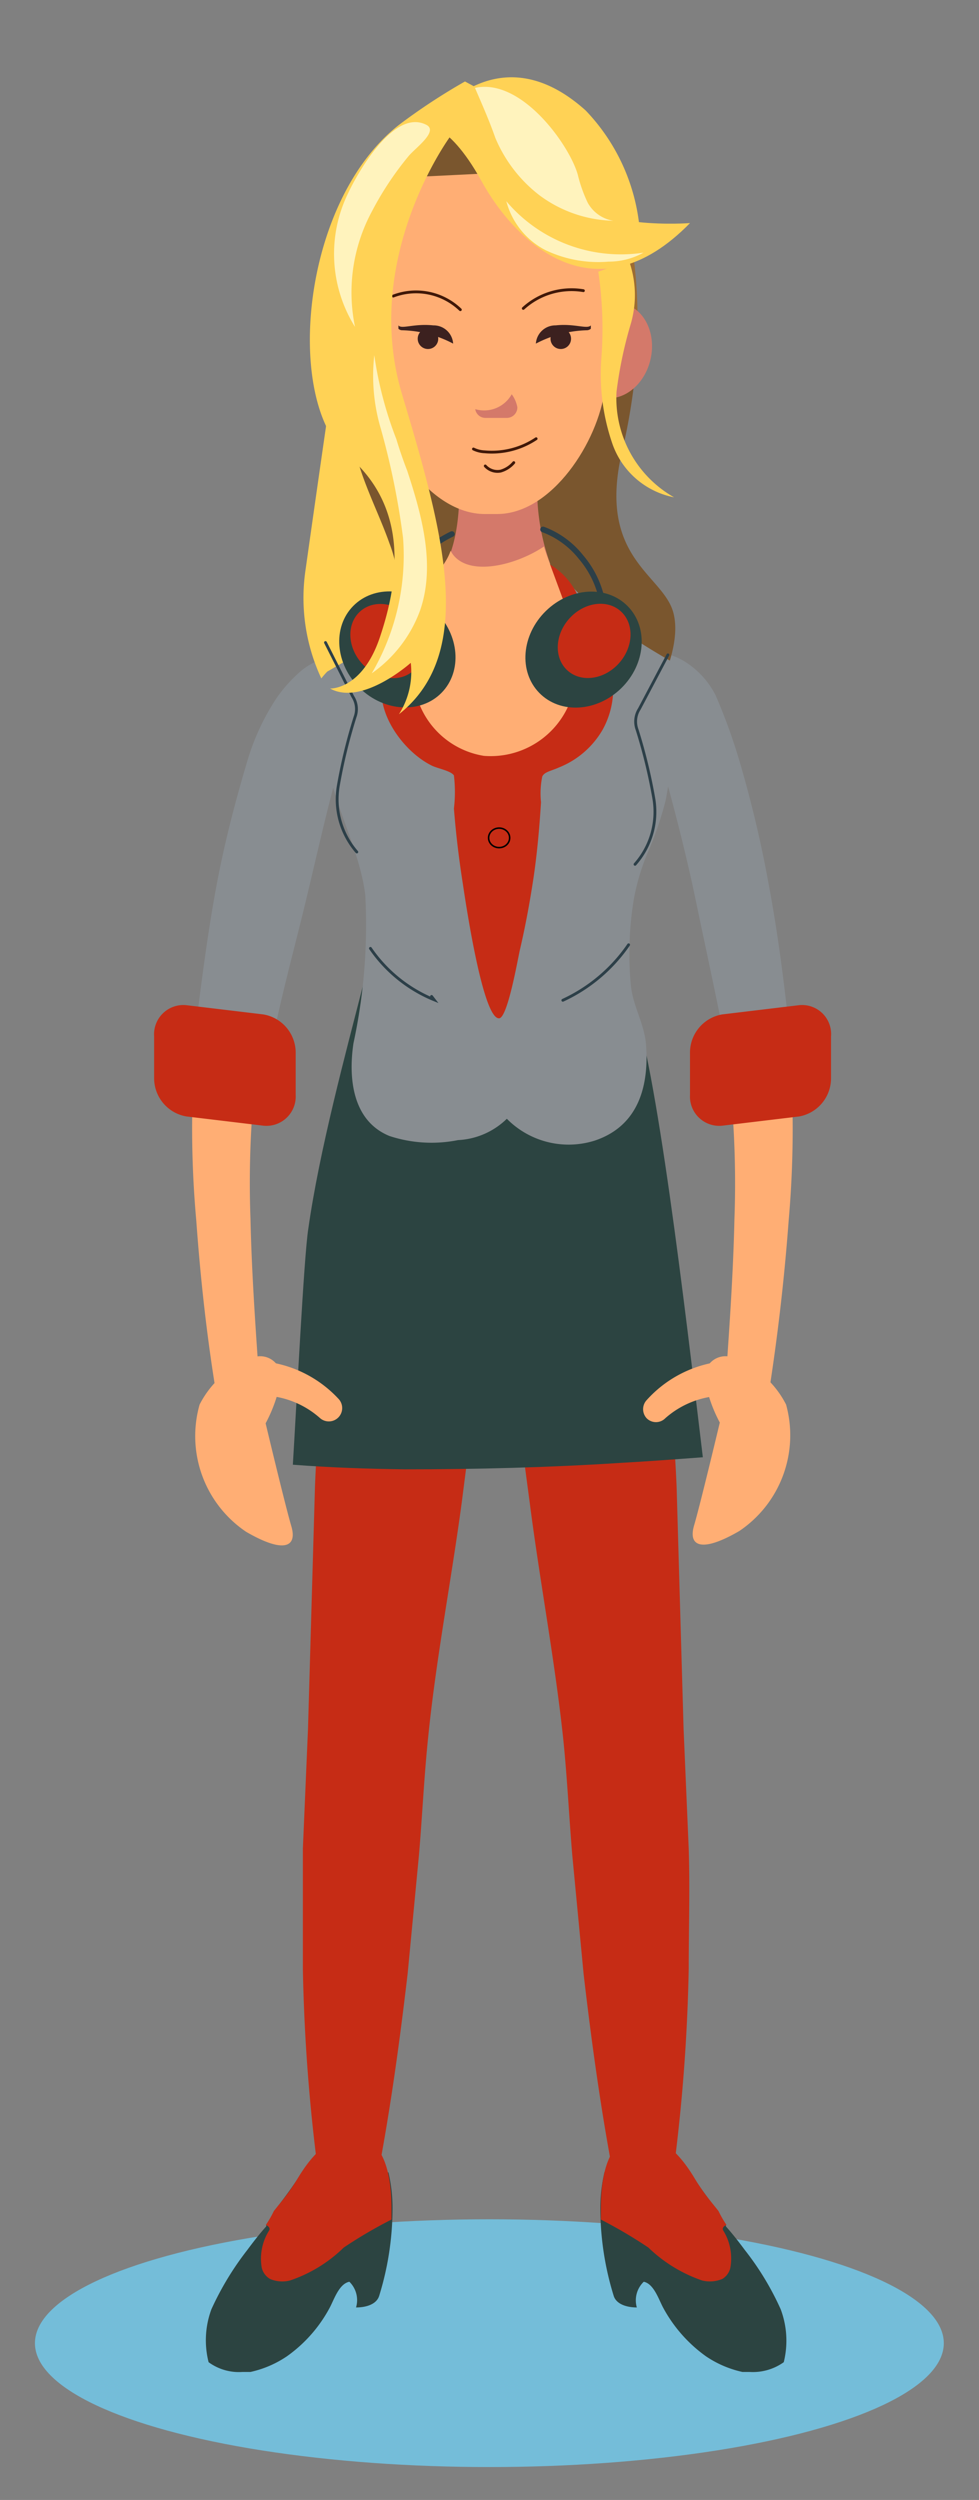 <svg xmlns="http://www.w3.org/2000/svg" viewBox="0 0 38.11 97.27">
  <rect x="0" y="0" width="38.11" height="97.27" fill="#808080" stroke="none"/>
  <defs>
    <style>
      .cls-1 {
        fill: #74bdd9;
      }

      .cls-2 {
        fill: #c62c15;
      }

      .cls-3 {
        fill: #2c4441;
      }

      .cls-4 {
        fill: #888d91;
      }

      .cls-5 {
        fill: #ffae74;
      }

      .cls-6 {
        fill: #7a562e;
      }

      .cls-7 {
        fill: #FFD255;
      }

      .cls-8 {
        fill: #9c6c32;
      }

      .cls-9 {
        fill: #d4796a;
      }

      .cls-10, .cls-11, .cls-12, .cls-13 {
        fill: none;
        stroke-miterlimit: 10;
      }

      .cls-10 {
        stroke: #000;
        stroke-width: 0.06px;
      }

      .cls-11, .cls-12 {
        stroke: #2c3f48;
      }

      .cls-11, .cls-12, .cls-13 {
        stroke-linecap: round;
      }

      .cls-11, .cls-13 {
        stroke-width: 0.11px;
      }

      .cls-12 {
        stroke-width: 0.22px;
      }

      .cls-13 {
        stroke: #401808;
      }

      .cls-14 {
        fill: #3c211f;
      }

      .cls-15 {
        fill: #fff3bd;
      }
    </style>
  </defs>
  <title>char-4</title>
  <g id="LH-PH">
    <ellipse class="cls-1" cx="19.05" cy="91.17" rx="17.69" ry="4.82"/>
    <g>
      <g>
        <path class="cls-2" d="M18.89,49.27l-.19,2.2-.17,2.23c-.14,1.63-.36,3.22-.55,4.72-.4,3-1,6.08-1.31,9.15-.16,1.53-.23,3.07-.36,4.6l-.44,4.61c-.36,3.08-.79,6.15-1.44,9.23a.94.94,0,0,1-1.11.72,1,1,0,0,1-.73-.77,70.37,70.37,0,0,1-.8-9.36c0-1.55,0-3.11,0-4.67l.2-4.67.27-9.38c.06-1.59.19-3.08.23-4.55,0-.73.07-1.58.14-2.41s.19-1.63.33-2.42a3,3,0,0,1,5.91.77Z"/>
        <path class="cls-3" d="M14.79,84.67a2.48,2.48,0,0,1-1.38.37,2.6,2.6,0,0,1-1.61-.59c-.07.1-.14.2-.19.29-.29.44-.61.87-.94,1.29a4.17,4.17,0,0,1-.31.54.09.09,0,0,1,0,.06c-.26.29-.5.6-.73.91a11.48,11.48,0,0,0-1.4,2.31,3.47,3.47,0,0,0-.11,2.06,2,2,0,0,0,1.32.38h.31a4.1,4.1,0,0,0,1.42-.61,5.47,5.47,0,0,0,1.67-1.9c.17-.32.36-.92.76-1a1,1,0,0,1,.26,1c.41,0,.8-.13.9-.45a11.53,11.53,0,0,0,.52-3.34,6.1,6.1,0,0,0-.16-1.47A2.37,2.37,0,0,1,14.79,84.67Z"/>
        <path class="cls-2" d="M10.48,86.78a2.06,2.06,0,0,0-.29,1.46.69.69,0,0,0,.32.43,1.21,1.21,0,0,0,.78.06,5.49,5.49,0,0,0,2.09-1.28,17.79,17.79,0,0,1,1.86-1.09c0-.15,0-.3,0-.45,0-.79-.1-2.8-1.54-2.8-1,0-1.72,1-2.1,1.63s-.61.87-.94,1.29a4.17,4.17,0,0,1-.31.54,0,0,0,0,1,0,0C10.44,86.61,10.53,86.69,10.48,86.78Z"/>
      </g>
      <g>
        <path class="cls-2" d="M25.64,48.5c.14.79.25,1.59.33,2.42s.13,1.68.15,2.41c0,1.47.16,3,.22,4.55l.27,9.38.2,4.67c.05,1.56,0,3.12,0,4.67A70.37,70.37,0,0,1,26,86a.92.92,0,0,1-1.07.77.94.94,0,0,1-.77-.72c-.65-3.08-1.08-6.15-1.44-9.23l-.44-4.61c-.13-1.53-.2-3.07-.36-4.6-.33-3.07-.91-6.11-1.3-9.15-.2-1.5-.42-3.09-.56-4.72l-.16-2.23-.2-2.2a3,3,0,0,1,5.91-.77Z"/>
        <path class="cls-3" d="M23.83,84.67a2.52,2.52,0,0,0,1.39.37,2.6,2.6,0,0,0,1.6-.59c.07.1.14.2.19.29.29.44.61.87.94,1.29a4.17,4.17,0,0,0,.31.54.09.09,0,0,0,0,.06c.26.29.5.6.73.91a11,11,0,0,1,1.4,2.31,3.48,3.48,0,0,1,.12,2.06,2.07,2.07,0,0,1-1.33.38H28.9a4.1,4.1,0,0,1-1.42-.61,5.58,5.58,0,0,1-1.67-1.9c-.17-.32-.36-.92-.75-1a1,1,0,0,0-.27,1c-.4,0-.8-.13-.9-.45a11.53,11.53,0,0,1-.52-3.34,6.1,6.1,0,0,1,.16-1.47A2.37,2.37,0,0,0,23.83,84.67Z"/>
        <path class="cls-2" d="M28.15,86.78a2.06,2.06,0,0,1,.28,1.46.68.68,0,0,1-.31.43,1.25,1.25,0,0,1-.79.06,5.64,5.64,0,0,1-2.09-1.28,18.72,18.72,0,0,0-1.85-1.09c0-.15,0-.3,0-.45,0-.79.1-2.8,1.54-2.8,1,0,1.72,1,2.1,1.63s.61.87.94,1.29a4.17,4.17,0,0,0,.31.54,0,0,0,0,0,0,0C28.18,86.61,28.1,86.69,28.15,86.78Z"/>
      </g>
      <path class="cls-3" d="M15.75,57.17c2.8,0,5.6-.07,8.39-.25,1.08-.06,2.15-.14,3.22-.22-.72-6-1.79-15.2-2.78-17.89l-10.41-.62C13.45,41,12.43,44.77,12,47.82c-.17,1.07-.46,6.9-.6,9.17C12.82,57.1,14.28,57.15,15.75,57.17Z"/>
      <g>
        <path class="cls-4" d="M13.29,26.32c-.12,0-.23.07-.23.17s.07.15.12.22a1.21,1.21,0,0,1,.13.44,8.05,8.05,0,0,1,0,1.11A8.52,8.52,0,0,1,13,30.54c-.4,1.51-.75,3.09-1.13,4.66s-.81,3.15-1.15,4.74a4.75,4.75,0,0,1-.36,1.21l-.29.65-.19.41-.1.21a1.27,1.27,0,0,1-.21.32,1.36,1.36,0,0,1-.66.41A1.26,1.26,0,0,1,8,43a1.06,1.06,0,0,1-.36-.31,1.24,1.24,0,0,1-.24-.49,1.49,1.49,0,0,1,0-.17.48.48,0,0,1,0-.17,5.54,5.54,0,0,1,.4-1.59l.09-.2a.91.91,0,0,1,.13-.2,1,1,0,0,1,.18-.18l.16-.1a1.66,1.66,0,0,1,.29-.09.87.87,0,0,1,.56.1,1.15,1.15,0,0,1,.25.19,1.22,1.22,0,0,1,.16.23,1,1,0,0,1,.07.21,2.21,2.21,0,0,1,.07.43c0,.25,0,.46,0,.68l-1.52.19A3.63,3.63,0,0,0,8.05,41c0-.08-.06-.17-.08-.17s0,0,0,.07a.48.48,0,0,0,.11.15.6.6,0,0,0,.22.17.85.85,0,0,0,.51.09,1.42,1.42,0,0,0,.27-.09l.14-.08A.75.75,0,0,0,9.39,41a1,1,0,0,0,.09-.13l0,0a5.13,5.13,0,0,0,.11.89h0a.1.1,0,0,0,0-.07s0-.09-.18-.37a.93.93,0,0,0-.3-.26,1.09,1.09,0,0,0-.83-.12,1.19,1.19,0,0,0-.55.34c-.13.17-.11.17-.15.22s0,0,0,0a.69.69,0,0,1,0-.19v-.57a8.75,8.75,0,0,1,.1-1.24c.21-1.66.43-3.33.74-5s.73-3.29,1.22-4.93a9.15,9.15,0,0,1,1.12-2.4,5.63,5.63,0,0,1,1-1.1,2.55,2.55,0,0,1,.84-.44,1,1,0,0,1,.62.06.68.68,0,0,1,.31.38Z"/>
        <path class="cls-5" d="M10.1,40.68a38.21,38.21,0,0,0-.35,6.72c.05,2.28.22,4.58.38,6.87l-1.67.21c-.39-2.31-.65-4.64-.82-7a40,40,0,0,1,0-7.17Z"/>
        <path class="cls-5" d="M10.91,53.8a.81.81,0,0,0-1-1,3.75,3.75,0,0,0-2.14,1.85A4.49,4.49,0,0,0,9.58,59.6c1.48.86,2,.59,1.76-.22s-1-4-1-4A5.74,5.74,0,0,0,10.91,53.8Z"/>
        <path class="cls-5" d="M10.49,53a4.63,4.63,0,0,1,2.68,1.42.52.52,0,0,1-.72.75,3.5,3.5,0,0,0-2.1-.87.66.66,0,0,1-.63-.68A.64.64,0,0,1,10.4,53h.09Z"/>
        <path class="cls-2" d="M10.26,43.8l-3-.36A1.51,1.51,0,0,1,6,41.93v-1.6a1.14,1.14,0,0,1,1.25-1.22l3,.36A1.51,1.51,0,0,1,11.51,41v1.6A1.14,1.14,0,0,1,10.26,43.8Z"/>
      </g>
      <g>
        <path class="cls-4" d="M24.83,26.07a.64.64,0,0,1,.28-.52,1.1,1.1,0,0,1,.75-.13,2.57,2.57,0,0,1,1,.46,3.3,3.3,0,0,1,1,1.18,22.29,22.29,0,0,1,.91,2.5,45.93,45.93,0,0,1,1.17,4.94c.31,1.66.53,3.32.72,5a10.48,10.48,0,0,1,.09,1.23v.58a1.27,1.27,0,0,1,0,.2l0,0a1.26,1.26,0,0,0-.14-.21,1.15,1.15,0,0,0-.53-.33,1.11,1.11,0,0,0-.8.11,1,1,0,0,0-.29.25.76.76,0,0,0-.18.36.18.18,0,0,0,0,.06s0,0,0,0a4.82,4.82,0,0,0,.07-.89l0,0L29,41a.69.69,0,0,0,.15.14,1,1,0,0,0,.13.09,1,1,0,0,0,.27.08.8.8,0,0,0,.51-.09.69.69,0,0,0,.22-.16.79.79,0,0,0,.11-.15c0-.06,0-.06,0-.07a.84.84,0,0,0-.07.17l-.15.55-1.52-.19a5.3,5.3,0,0,1,0-.68,3.76,3.76,0,0,1,.08-.43,1.19,1.19,0,0,1,.08-.21,1.24,1.24,0,0,1,.16-.22,1.15,1.15,0,0,1,.25-.19.91.91,0,0,1,.55-.09.77.77,0,0,1,.28.09.78.78,0,0,1,.15.1.74.74,0,0,1,.18.17,2,2,0,0,1,.12.2.91.91,0,0,1,.08.2,5.53,5.53,0,0,1,.28,1.56V42s0,.07,0,.14a1,1,0,0,1-.21.43,1.07,1.07,0,0,1-1.12.37,1.13,1.13,0,0,1-.56-.35,1,1,0,0,1-.17-.28l-.09-.19-.14-.4-.2-.65a11.8,11.8,0,0,1-.28-1.22c-.32-1.6-.67-3.2-1-4.79s-.73-3.17-1.15-4.71c-.2-.76-.44-1.52-.69-2.2a2.82,2.82,0,0,1-.17-1,.58.58,0,0,1,.13-.41c0-.06.14-.12.15-.23s-.1-.18-.24-.21Z"/>
        <path class="cls-5" d="M30.7,40.33a40.92,40.92,0,0,1,0,7.17q-.26,3.51-.82,7l-1.67-.21c.16-2.29.33-4.59.38-6.87a38.21,38.21,0,0,0-.35-6.72Z"/>
        <path class="cls-5" d="M27.46,53.8a.81.81,0,0,1,1-1,3.75,3.75,0,0,1,2.14,1.85,4.49,4.49,0,0,1-1.82,4.92c-1.48.86-2,.59-1.76-.22s1-4,1-4A5.74,5.74,0,0,1,27.46,53.8Z"/>
        <path class="cls-5" d="M28,54.31a3.5,3.5,0,0,0-2.1.87.51.51,0,0,1-.73,0,.52.52,0,0,1,0-.7A4.63,4.63,0,0,1,27.88,53h0a.66.66,0,0,1,.74.56.64.64,0,0,1-.55.74Z"/>
        <path class="cls-2" d="M28.11,43.8l3-.36a1.51,1.51,0,0,0,1.24-1.51v-1.6a1.13,1.13,0,0,0-1.24-1.22l-3,.36A1.51,1.51,0,0,0,26.86,41v1.6A1.14,1.14,0,0,0,28.11,43.8Z"/>
      </g>
      <g>
        <path class="cls-6" d="M26.22,23.87c-.37-1.52-3-2.11-2-6.32a23.7,23.7,0,0,0,.53-3.25c-.88-.1-1.74-.28-2.61-.45a48.14,48.14,0,0,0-8.89-.74c-.38,2.54-.93,6.39-1.31,9.08a7.41,7.41,0,0,0,1.49,5.62l.17.21,5,.11,6.63-.54S26.6,25.38,26.22,23.87Z"/>
        <path class="cls-7" d="M15.42,24.07a5.33,5.33,0,0,0-.26-2.93c-.6-1.71-1.72-3.53-1.43-5.41l0,0A6.58,6.58,0,0,1,14,13.12H13.2c-.38,2.54-.93,6.39-1.31,9.08a7.41,7.41,0,0,0,1.49,5.62l.16.21c.26-.37.5-.74.72-1.13A9.28,9.28,0,0,0,15.42,24.07Z"/>
        <path class="cls-8" d="M24,10.08a8.73,8.73,0,0,0-3.37,2.28,12.35,12.35,0,0,0-.89,1c.85.1,1.7.23,2.54.4s1.62.33,2.44.42a17.84,17.84,0,0,0-.07-4.27A3.63,3.63,0,0,0,24,10.08Z"/>
      </g>
      <g>
        <path class="cls-4" d="M26.3,25.83c-.57-.32-1.12-.65-1.65-1a14.46,14.46,0,0,1-2.58-2.22c-.14-.15-.27-.3-.4-.46a1.77,1.77,0,0,0-1-.29c-.95.18-1.9.4-2.86.56a6.43,6.43,0,0,0-.76.17,7.14,7.14,0,0,1-.83,1,15,15,0,0,1-2.75,2.12l-.73.42a3.4,3.4,0,0,0-.38.47c0,.17.08.34.11.53.18,1,.14,2,.37,3,.36,1.61,1.18,3.08,1.38,4.7a21.85,21.85,0,0,1-.46,5.76c-.19,1.26-.09,3,1.4,3.61a5.24,5.24,0,0,0,2.67.16,2.92,2.92,0,0,0,1.9-.83,3.38,3.38,0,0,0,3.42.85c1.74-.58,2.11-2.18,2-3.71-.06-.83-.5-1.49-.59-2.31a13,13,0,0,1,.12-3.41,8.78,8.78,0,0,1,.51-1.72,13.09,13.09,0,0,0,.72-2.08A20.5,20.5,0,0,0,26.27,28a12.51,12.51,0,0,0,.12-2.14A.14.14,0,0,1,26.3,25.83Z"/>
        <path class="cls-2" d="M23.8,26.12a20.14,20.14,0,0,1-1.22-2.73,2.76,2.76,0,0,0-1.74-1.69,4.61,4.61,0,0,0-3.08.24c-.41.15-1,.31-1.1.72-.22.57-.52,1.11-.78,1.67s-.57,1.19-.86,1.79c-.63,1.32.59,3.08,1.79,3.67.22.11.74.2.86.38a5.47,5.47,0,0,1,0,1.29c.08,1,.19,1.92.34,2.88.09.59.78,5.37,1.43,5.28.33-.06.72-2.33.8-2.67.21-.9.38-1.82.52-2.74s.24-2,.3-3a3.25,3.25,0,0,1,.05-1c.09-.18.34-.21.65-.35a3.42,3.42,0,0,0,1.7-1.47A3.29,3.29,0,0,0,23.8,26.12Z"/>
        <path class="cls-9" d="M21.73,22.91a1.94,1.94,0,0,1-.31-.76,0,0,0,0,1,0,0l0-.06a.12.12,0,0,1,0-.15A8.49,8.49,0,0,1,21,17.81H17.8S18.25,21,17,22.5l.06.29a.64.64,0,0,0,0,.07l.59,2.6a1.34,1.34,0,0,0,.3.12,5.28,5.28,0,0,0,2.56.11l.71-.15.65-2.2A.75.75,0,0,1,21.73,22.91Z"/>
        <path class="cls-5" d="M21.18,21.26c-1.16.78-3.09,1.22-3.64.17-.18.55-.66.95-.89,1.48s-.29.92-.44,1.36a4.42,4.42,0,0,0,.12,3.14,3.26,3.26,0,0,0,2.51,2,3.32,3.32,0,0,0,3.26-1.89,5,5,0,0,0,.08-3.42C22.11,23.78,21.14,21.29,21.18,21.26Z"/>
        <ellipse class="cls-10" cx="19.43" cy="32.6" rx="0.41" ry="0.38"/>
        <path class="cls-11" d="M14.42,36.9a5.56,5.56,0,0,0,2.48,2l-.1-.13"/>
        <path class="cls-11" d="M24.47,36.76a6.32,6.32,0,0,1-2.56,2.16"/>
        <path class="cls-11" d="M13.89,33.15a3.13,3.13,0,0,1-.72-2.58,20.77,20.77,0,0,1,.65-2.67.89.89,0,0,0-.09-.8L12.67,25"/>
        <path class="cls-11" d="M24.72,33.63a3.08,3.08,0,0,0,.73-2.57,20.77,20.77,0,0,0-.65-2.67.91.91,0,0,1,.09-.81L26,25.48"/>
        <path class="cls-12" d="M21.14,20.6a3.41,3.41,0,0,1,1.48,1.08,3.74,3.74,0,0,1,.79,3.3"/>
        <path class="cls-12" d="M15.41,25a2.66,2.66,0,0,1,.38-2.69,4.7,4.7,0,0,1,1.8-1.53"/>
        <g>
          <ellipse class="cls-3" cx="22.71" cy="25.27" rx="2.41" ry="2.1" transform="translate(-11.19 23.11) rotate(-44.4)"/>
          <ellipse class="cls-2" cx="23.13" cy="24.94" rx="1.55" ry="1.3" transform="translate(-10.88 25.58) rotate(-48.24)"/>
        </g>
        <g>
          <ellipse class="cls-3" cx="15.47" cy="25.27" rx="2.1" ry="2.41" transform="translate(-13.41 18.64) rotate(-45.6)"/>
          <ellipse class="cls-2" cx="15.06" cy="24.94" rx="1.3" ry="1.55" transform="translate(-12.79 16.37) rotate(-41.76)"/>
        </g>
      </g>
      <g>
        <path class="cls-7" d="M19.62,12.78a12.23,12.23,0,0,1,3-2.88,6,6,0,0,1,2.28-1A7.67,7.67,0,0,0,22.8,4.3c-2.8-2.52-4.86-.59-5.09-.53,0,0-4.35,5.49-4.46,5.9,0,.11-.19,1.18-.42,2.73h.48a61.6,61.6,0,0,1,6.22.37Z"/>
        <ellipse class="cls-9" cx="23.85" cy="13.64" rx="1.87" ry="1.51" transform="translate(5.26 33.87) rotate(-77.18)"/>
        <path class="cls-5" d="M19.35,20h-.48c-2.15,0-4-2.84-4.15-4.84L14,9.63c-.22-2.36,1.77-5,4.32-5H20c2.56,0,4.56,2.67,4.32,5l-.78,5.53C23.29,17.17,21.49,20,19.35,20Z"/>
        <path class="cls-9" d="M19.92,15.34a1.23,1.23,0,0,1-1.42.58.4.4,0,0,0,.39.34h.85a.41.41,0,0,0,.4-.41A1.23,1.23,0,0,0,19.92,15.34Z"/>
        <path class="cls-13" d="M18.43,17.47a1.1,1.1,0,0,0,.44.11,3.1,3.1,0,0,0,2-.51"/>
        <path class="cls-13" d="M18.89,18.13a.64.64,0,0,0,.6.2A1.05,1.05,0,0,0,20,18"/>
        <path class="cls-14" d="M23,12.66s0,.1,0,.13a.25.25,0,0,1-.14.06,4.49,4.49,0,0,0-2,.52.76.76,0,0,1,.77-.71C22.37,12.58,22.86,12.82,23,12.66Z"/>
        <ellipse class="cls-14" cx="21.83" cy="13.18" rx="0.4" ry="0.4"/>
        <path class="cls-14" d="M15.51,12.66s0,.1,0,.13a.2.2,0,0,0,.13.06,4.46,4.46,0,0,1,2,.52.76.76,0,0,0-.77-.71C16.11,12.58,15.63,12.82,15.51,12.66Z"/>
        <ellipse class="cls-14" cx="16.66" cy="13.18" rx="0.4" ry="0.4"/>
        <path class="cls-13" d="M15.31,11.52a2.49,2.49,0,0,1,2.61.53"/>
        <path class="cls-13" d="M20.37,12a2.79,2.79,0,0,1,2.34-.69"/>
        <path class="cls-7" d="M23.13,5.68A6,6,0,0,1,24.32,7.4a2,2,0,0,1,.22,1,.82.82,0,0,1-.57.74,1.22,1.22,0,0,1-.5,0L21.8,8.75a4.12,4.12,0,0,1-1.16-.36A2.62,2.62,0,0,1,19.51,7a3.9,3.9,0,0,1-.25-1.44,2.15,2.15,0,0,1,.28-1.08,1.17,1.17,0,0,1,.91-.56,1.72,1.72,0,0,1,.63.16A3.72,3.72,0,0,1,23.33,5.7a.34.34,0,0,0-.16.1"/>
        <path class="cls-6" d="M15.76,6.9c.17,0,3.72-.18,3.72-.18L18.05,4.27Z"/>
        <path class="cls-7" d="M16.39,4.82s1-.23,2.35,2.22,4.46,5.38,8.12,1.64c0,0-3.72.29-4.86-1.17S20.91,3.36,16.39,4.82Z"/>
        <path class="cls-7" d="M17.54,5.29S14.05,10,15.65,15.34s2.92,10.05-.12,12.45a3.06,3.06,0,0,0,.46-2s-1.89,1.69-3.14,1c0,0,1.25.06,1.94-2s1.2-5-1.26-7.07-1.85-9.84,2-12.86a23.78,23.78,0,0,1,2.57-1.69l5.84,3.15Z"/>
        <path class="cls-7" d="M23.29,10.57a15.2,15.2,0,0,1,.12,3.37,8.29,8.29,0,0,0,.43,3.33,3.19,3.19,0,0,0,2.4,2.08A4.43,4.43,0,0,1,24,15.24a16.32,16.32,0,0,1,.54-2.59,4,4,0,0,0-.09-2.6A6,6,0,0,1,23.29,10.57Z"/>
        <path class="cls-15" d="M18.49,3.42c1.8-.4,3.67,2.21,4,3.37a5.55,5.55,0,0,0,.39,1.1,1.39,1.39,0,0,0,1,.7,5,5,0,0,1-2.89-1,5.49,5.49,0,0,1-1.71-2.23C19.05,4.7,18.76,4.05,18.49,3.42Zm-4.94,4.1a5.36,5.36,0,0,0,.27,5.2,6.64,6.64,0,0,1,.65-4.48A12.25,12.25,0,0,1,15.9,6.08c.26-.32,1.23-1,.66-1.24C15.26,4.23,13.82,6.93,13.55,7.52Zm1.88,9.57a14.73,14.73,0,0,1-.86-3.27h0a7.23,7.23,0,0,0,.26,2.88,29.65,29.65,0,0,1,.86,4.23,9.06,9.06,0,0,1-1.22,5.27,5.15,5.15,0,0,0,1.88-2.44c.61-1.75.08-3.69-.5-5.45C15.69,17.9,15.55,17.49,15.43,17.09Zm4.28-9.26a3,3,0,0,0,1.54,1.91,4.77,4.77,0,0,0,2.44.44,2.78,2.78,0,0,0,1.36-.35A5.84,5.84,0,0,1,19.71,7.83Z"/>
      </g>
    </g>
  </g>
</svg>
